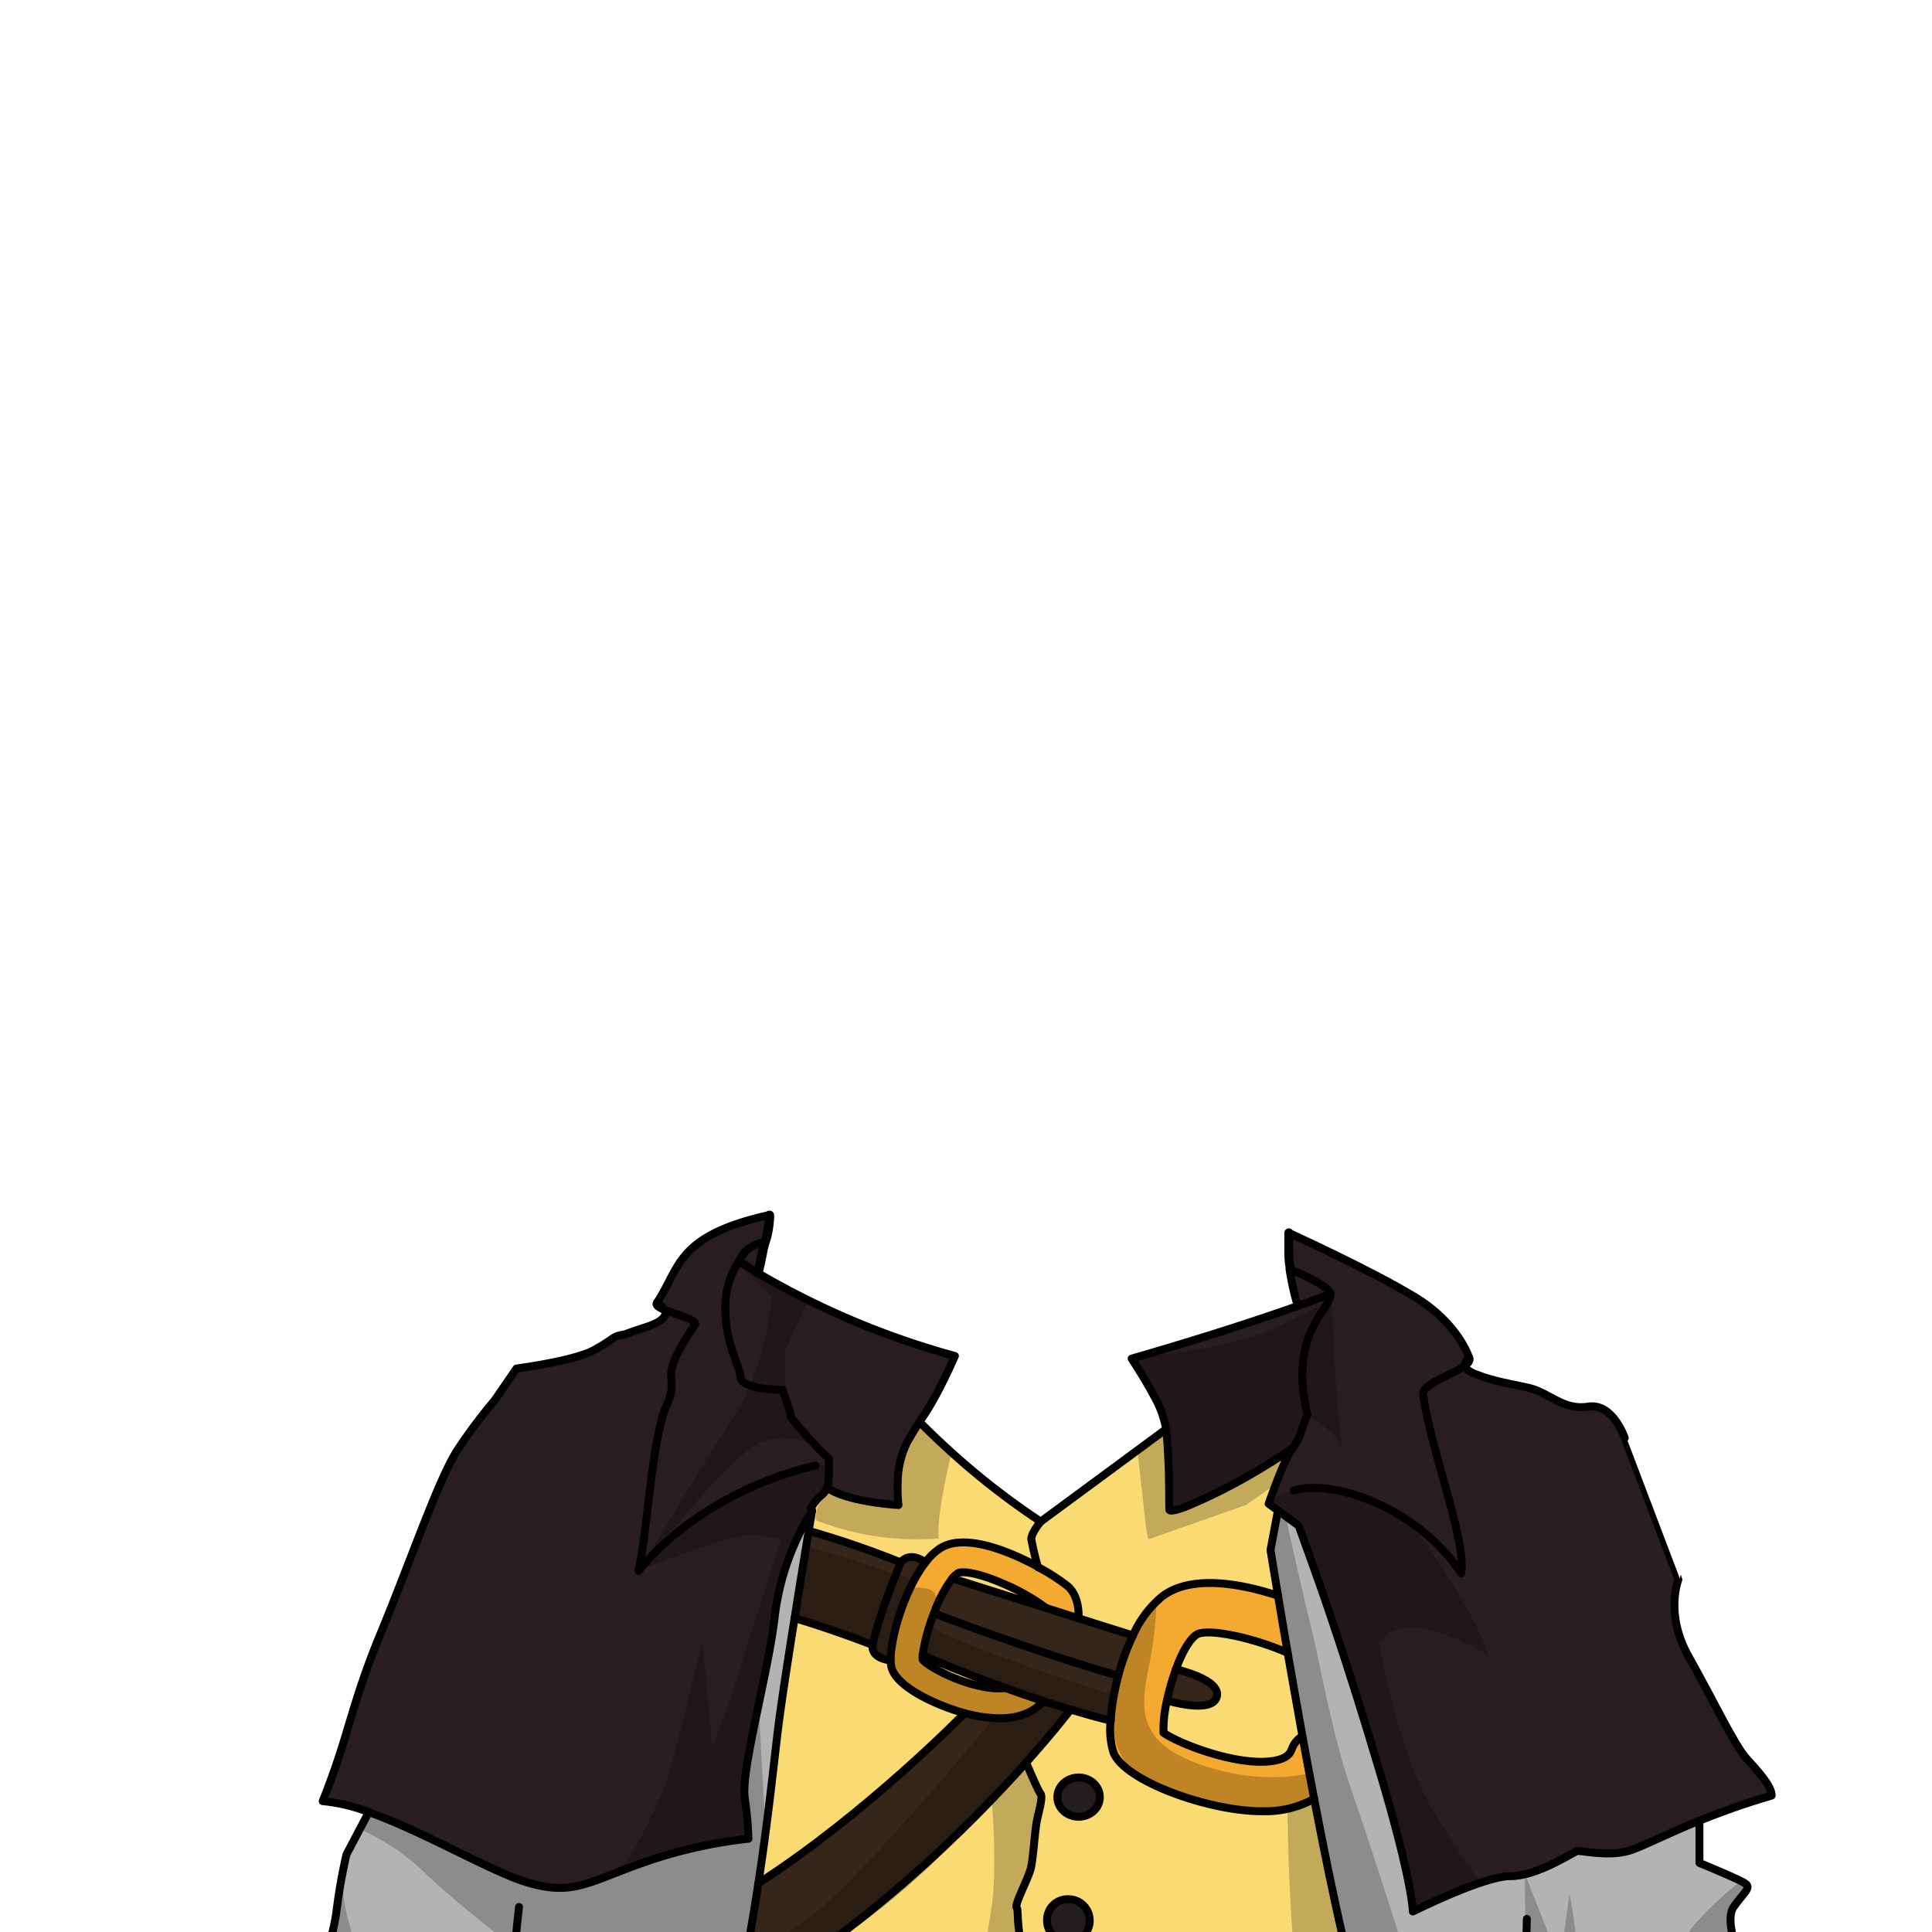 <svg xmlns="http://www.w3.org/2000/svg" xmlns:xlink="http://www.w3.org/1999/xlink" viewBox="0 0 432 432">
  <defs>
    <style>.GUNDAN_MONKEY_OUTFIT_MONKEY_OUTFIT_4_cls-1,.GUNDAN_MONKEY_OUTFIT_MONKEY_OUTFIT_4_cls-10,.GUNDAN_MONKEY_OUTFIT_MONKEY_OUTFIT_4_cls-11,.GUNDAN_MONKEY_OUTFIT_MONKEY_OUTFIT_4_cls-12{fill:none;}.GUNDAN_MONKEY_OUTFIT_MONKEY_OUTFIT_4_cls-2{isolation:isolate;}.GUNDAN_MONKEY_OUTFIT_MONKEY_OUTFIT_4_cls-3{clip-path:url(#GUNDAN_MONKEY_OUTFIT_MONKEY_OUTFIT_4_clip-path);}.GUNDAN_MONKEY_OUTFIT_MONKEY_OUTFIT_4_cls-4{fill:#281d21;}.GUNDAN_MONKEY_OUTFIT_MONKEY_OUTFIT_4_cls-5{fill:#f9da73;}.GUNDAN_MONKEY_OUTFIT_MONKEY_OUTFIT_4_cls-6{fill:#221d21;}.GUNDAN_MONKEY_OUTFIT_MONKEY_OUTFIT_4_cls-7{fill:#f4a931;}.GUNDAN_MONKEY_OUTFIT_MONKEY_OUTFIT_4_cls-8{fill:#362519;}.GUNDAN_MONKEY_OUTFIT_MONKEY_OUTFIT_4_cls-9{fill:#b3b3b3;}.GUNDAN_MONKEY_OUTFIT_MONKEY_OUTFIT_4_cls-10,.GUNDAN_MONKEY_OUTFIT_MONKEY_OUTFIT_4_cls-11,.GUNDAN_MONKEY_OUTFIT_MONKEY_OUTFIT_4_cls-12{stroke:#000;stroke-linecap:round;stroke-linejoin:round;}.GUNDAN_MONKEY_OUTFIT_MONKEY_OUTFIT_4_cls-10{stroke-width:1.77px;}.GUNDAN_MONKEY_OUTFIT_MONKEY_OUTFIT_4_cls-11{stroke-width:2px;}.GUNDAN_MONKEY_OUTFIT_MONKEY_OUTFIT_4_cls-12{stroke-width:2.09px;}.GUNDAN_MONKEY_OUTFIT_MONKEY_OUTFIT_4_cls-13{opacity:0.22;mix-blend-mode:multiply;}</style>
    <clipPath id="clip-path">
      <path class="GUNDAN_MONKEY_OUTFIT_MONKEY_OUTFIT_4_cls-1" d="M303.07,216.51a.8.8,0,0,1,.07.36.91.91,0,0,1-.65.82l-1.28.44c.07.9.15,1.73.26,2.51a65.28,65.28,0,0,1,9.95,6.19c.38.29,1.15.9,2,1.64.33.29.68.6,1,.91a.91.91,0,0,1,.11,1.15.89.89,0,0,1-.74.39h0a1,1,0,0,1-.35-.07,41.57,41.57,0,0,0-3.92-1.52l-.11,0c-.51-.17-1-.34-1.51-.48l-.44-.13-.52-.15a57.15,57.15,0,0,0-5.92-1.33l0,.14a146.6,146.6,0,0,0,15.83,6.06A102.31,102.31,0,0,0,329,236.46a66,66,0,0,0,11.45,1.17.89.89,0,0,1,.35,1.71,20.21,20.21,0,0,1-2.13.79A47.53,47.53,0,0,1,328.42,242l0,.14.26.1q.48.17,1,.39l.89.37.12,0,1,.42c.21.09.44.2.65.31s.71.33,1.08.53c1,.5,1.91,1,2.83,1.59l.13.08a4.53,4.53,0,0,1,.4.26l.71.46.6.41c.76.52,1.58,1.16,2.44,1.88l.15.12a3.76,3.76,0,0,1,.32.28c.34.29.72.64,1.09,1l.43.42c.11.1.21.21.31.32a3.5,3.5,0,0,1,.37.39c.17.17.35.36.52.56s.28.3.44.49c.73.86,1.39,1.73,2,2.64.16.22.32.46.47.71l.08.12.28.47a31.6,31.6,0,0,1,1.53,2.88c.09.23.18.43.3.68s.31.78.49,1.24l0,.11c.09.24.18.49.27.76,0,0,0,.08,0,.14s.14.84.26,2.06c1.19,1.64,2.28,3.3,3.24,4.94,9.54,16.31,11.44,39.67,4.73,58.13a55,55,0,0,1-17.93,25c-1.11.85-2.28,1.66-3.57,2.47a37.52,37.52,0,0,1-14.55,5.38q-.76.11-1.56.18h-.1l-.41,0c-.74.06-1.5.09-2.27.09h-.59c-.51,0-1,0-1.57-.05s-1.37-.09-2.15-.18a36.5,36.5,0,0,1-4.27-.79l-.13,0-.35-.1a40,40,0,0,1-12.72-5.89,51.47,51.47,0,0,1-16.93-20.07.89.89,0,0,1,.41-1.19.9.9,0,0,1,1.2.41A49.64,49.64,0,0,0,296.65,352a39.14,39.14,0,0,0,12.46,3c.67,0,1.37.08,2.08.08.4,0,.8,0,1.19,0l.63,0c8.33-.49,16.63-4.53,23.36-11.38a47.91,47.91,0,0,0,8.93-12.74,31.09,31.09,0,0,0,.55-11.57c-.07-.54-.16-1.08-.25-1.6a50.87,50.87,0,0,0-5.57-15.1,77.07,77.07,0,0,0-9.13-13.39l-.13.07c.5,1.57.91,3,1.24,4.45.25,1.06.47,2.18.68,3.34a51.32,51.32,0,0,1,.36,16.08v.16c-.14,1-.35,2.16-.63,3.42l-.06.27c-.07.29-.14.56-.21.83a1.05,1.05,0,0,1-.71.68s0,.08,0,.11v-.07l-.06-.06h-.07a.64.64,0,0,1-.24,0,.85.85,0,0,1-.54-.42.93.93,0,0,1-.06-.74c0-.18.09-.36.12-.55a29.65,29.65,0,0,0-2.19-7.72,44.57,44.57,0,0,0-5.79-9.54c-.85-1.11-1.71-2.15-2.53-3.1l-.45-.52a65.33,65.33,0,0,0-10.8-9.73,57,57,0,0,0-6.14-3.82l-.09.11a40.21,40.21,0,0,1,4.29,5.46c.31.47.6.94.88,1.43.05.07.2.37.2.37.13.23.26.47.39.74a20.07,20.07,0,0,1,.86,2,28,28,0,0,1,1.5,5.08,4.64,4.64,0,0,1,.11.65,12.65,12.65,0,0,1,.16,1.88c0,5.4-3.67,9.4-9.78,15.35a.89.89,0,0,1-1.25,0,.9.9,0,0,1,0-1.25,26.8,26.8,0,0,0,5.92-8.79,14.43,14.43,0,0,0,.26-9.92A18,18,0,0,0,305,293a20.63,20.63,0,0,0-1.35-2.2l-.06-.09c-.28-.39-.59-.81-.92-1.22a4.19,4.19,0,0,0-.26-.33,38.31,38.31,0,0,0-6.88-6.31,60.12,60.12,0,0,0-6.66-4.2l-.17-.09c-.85-.47-1.78-.95-3.12-1.62a48,48,0,0,1-7.57-1l-.14,0,.06.13c4.13,10.13,5.22,19.61,3.22,28.22a35.6,35.6,0,0,1-1,3.51,33.59,33.59,0,0,1-1.56,3.75.9.9,0,0,1-.81.5,1,1,0,0,1-.37-.08.89.89,0,0,1-.45-1.16,27.46,27.46,0,0,0,1.71-6.08c2.47-15.42-8-30.58-9.27-32.28l-.69-.5-.5-.43a2.76,2.76,0,0,1-.27-.23l-.18-.16c-.23-.23-.46-.46-.66-.68s-.47-.54-.68-.81a10.14,10.14,0,0,1-.83-1.27l-.05-.07-.06.06c-.84.68-1.6,1.25-2.37,1.77a32.27,32.27,0,0,1-4.89,2.82,22.79,22.79,0,0,1-9.63,2.3c-1.12,0-2.13,0-3-.06-1.71-.06-3.31-.18-4.76-.34a63.9,63.9,0,0,1-6.91-1.08A57.83,57.83,0,0,1,227.8,272c-1.65-.57-3.21-1.21-4.73-1.88a16.8,16.8,0,0,1-3.19,2.31c-1.5,1.66-14.59,16.65-11.49,32.24a24.17,24.17,0,0,0,2.11,6,.91.91,0,0,1-.36,1.19.86.86,0,0,1-.44.12.91.91,0,0,1-.77-.44,30,30,0,0,1-3.23-7.34c-2.47-8.58-1.12-18.09,4-28.26l.06-.13-.14,0a71.42,71.42,0,0,1-9.79,1.08,93.26,93.26,0,0,0-11.14,5.21c-.44.24-.87.48-1.29.73-5.55,3.26-9.51,6.68-11.79,10.17-4.42,6.77-2.28,13.86,6.35,21.07a.9.9,0,0,1,.12,1.24.94.94,0,0,1-.7.34.87.87,0,0,1-.55-.2c-11.48-9-14.79-12.78-10-23.08a21,21,0,0,1,1.82-3.08,40,40,0,0,1,6.59-7l-.08-.12a77,77,0,0,0-25.43,17.47,43.65,43.65,0,0,0-7.19,9.55,24.86,24.86,0,0,0-2.75,7.82l0,.08h0l-.09,0-.05.15a.78.78,0,0,1-.13.18.5.5,0,0,1-.07.08.85.85,0,0,1-.17.12l-.1.05-.16,0a.31.31,0,0,1-.15,0h-.07l-.12,0a1.09,1.09,0,0,1-.31-.13,1,1,0,0,1-.24-.23.92.92,0,0,1-.15-.3l-.06-.21a41.34,41.34,0,0,1-.35-19.73,47,47,0,0,1,2.59-8.32l-.12-.08a77.62,77.62,0,0,0-12,14,45.25,45.25,0,0,0-6.92,15.07c-.11.52-.22,1.05-.31,1.64a24.82,24.82,0,0,0,.68,11.42,49.09,49.09,0,0,0,12,13.42l0-.06,0,.14a50.32,50.32,0,0,0,29.08,10.72c.49,0,1,0,1.46,0a57.51,57.51,0,0,0,18.3-3.15,54.23,54.23,0,0,0,20.28-19.36.9.9,0,0,1,.77-.43.93.93,0,0,1,.46.12.88.88,0,0,1,.4.56.83.83,0,0,1-.1.67,56,56,0,0,1-21,20,57.78,57.78,0,0,1-9.55,4.19l-1.19.39-.33.1-.13,0c-1.57.48-3.18.88-4.78,1.21l-.7.13-.25.05-1,.17-.21,0c-.41.07-.85.15-1.28.2s-1.06.14-1.61.2l-1.41.13-.14,0h-.11c-1.16.09-2.31.14-3.42.15h-.54l-1.63,0-1,0-.47,0-1.77-.15c-.6-.05-1.19-.12-1.79-.2l-.15,0c-.52-.08-1.06-.15-1.6-.25l-1.09-.19-.2,0-.68-.14c-.52-.1-1.05-.22-1.56-.35l-.12,0a10.56,10.56,0,0,0-1.32-.26l.09-1.06h-.15v.06l-.22.86c-.55-.16-1.1-.32-1.65-.5s-1-.31-1.5-.49l-.28-.1-.43-.15-.36-.13-.66-.24-1.62-.65c-.46-.19-.93-.39-1.4-.61s-1.1-.49-1.65-.76l-.37-.18c-.57-.29-1.16-.59-1.74-.91l-.32-.18c-.3-.16-.61-.32-.9-.5-1-.6-2-1.17-2.86-1.75s-1.48-1-2.21-1.51c-.95-.67-1.91-1.41-2.93-2.25l-.79-.65-1.06-.94c-.55-.48-1.05-.94-1.53-1.41s-.77-.75-1.15-1.13l-.55-.57-.28-.3L120,342c-.17-.18-.34-.36-.49-.55l-.07-.07-.08-.12h0l-.07-.1c-.53-.59-1-1.18-1.5-1.79-.33-.39-.65-.8-1-1.22l-.11,0V338l-.09-.12c-.1-.13-.18-.25-.26-.37s-.42-.54-.63-.85l-.42-.59c-.36-.53-.73-1.08-1.07-1.62s-.64-1-1-1.54l-.18-.32c-.21-.36-.42-.71-.61-1.08-.08-.12-.38-.67-.38-.67a.53.53,0,0,1-.06-.13l-.33-.61-.16-.31-.21-.41-.06-.13c-.3-.59-.59-1.19-.86-1.8a58.17,58.17,0,0,1-4.92-26.72c0-1.19.16-2.47.31-3.9.2-1.68.42-3.17.69-4.55a57.78,57.78,0,0,1,9.82-23.09c.33-.45.66-.89,1-1.33s.55-.7.84-1.05.81-1,1.23-1.47l.94-1.09c.15-1.15.3-2,.31-2a.58.58,0,0,1,.06-.17c.2-.48.42-.95.65-1.42s.34-.68.55-1l0-.09a27.1,27.1,0,0,1,2-3c.17-.24.36-.48.55-.72.42-.54.9-1.1,1.52-1.77l.23-.24c.39-.41.81-.83,1.24-1.23.2-.2.43-.41.66-.61s.37-.32.58-.5c.45-.4.94-.78,1.43-1.16l.09-.07c.18-.14.37-.29.56-.42a47.75,47.75,0,0,1,10-5.54l1.34-.53.1,0,.57-.21.18-.07,1.15-.41.65-.21a6.48,6.48,0,0,1,.62-.2c.4-.14.81-.27,1.22-.39l.24-.07V242l-2-.15h-.16a65.83,65.83,0,0,1-10.46-1.64l-.15,0c-.87-.23-1.72-.49-2.5-.77a.89.89,0,0,1,.29-1.73,102.5,102.5,0,0,0,14.3-1.17c4.79-.71,9.89-1.75,15.15-3.07,6.34-1.6,13.15-3.69,19.69-6.06l0-.14c-1.43.18-3,.44-4.87.8a77.64,77.64,0,0,0-9.57,2.43l-.3.09h0l-1,.34a.87.87,0,0,1-.32.06.89.89,0,0,1-.52-1.6c1-.75,2-1.47,3-2.13a92.83,92.83,0,0,1,16.91-8.12l.22-.09-5.47-1.28a.88.88,0,0,1-.69-.84.89.89,0,0,1,.63-.88,34.73,34.73,0,0,1,9.14-1.07h1.09L139.5,117-6.93,133V442.5H445V120.86Z" />
    </clipPath>
  </defs>
  <g class="GUNDAN_MONKEY_OUTFIT_MONKEY_OUTFIT_4_cls-2">
    <g id="Outfit">
      <g class="GUNDAN_MONKEY_OUTFIT_MONKEY_OUTFIT_4_cls-3">
        <path class="GUNDAN_MONKEY_OUTFIT_MONKEY_OUTFIT_4_cls-4" d="M185.5,332h0a7.64,7.64,0,0,1-1.62,3l0,0c-.63.77-1.4,1.62-2.27,2.77h0c-7.72,11-8.24,25.56-11,38.49-1.52,8.42-4.4,18.07-4.12,25.64a82.52,82.52,0,0,1,.84,9.18c-9.14.77-22.46,4.5-32.13,8.62-21,9.28-40.07-15.09-63.07-17,7.36-21.36,21.12-62.46,30.2-78.59,7.85-11.29,8.12-10.34,13.13-18.1,0,0,12.86-1.68,17.33-4.13,4.85-2.64,4-3.12,6.79-3.46,1.18-.62,10.26-2.69,9.17-5.39a3.93,3.93,0,0,0-1.91-1.63,70.11,70.11,0,0,1,3.88-7,24.65,24.65,0,0,1,9.12-8.69s.08,0,.11-.07a39.51,39.51,0,0,1,12.09-3.92c-1.58.28-.84,2.47-.53,4.31-.13.56-.28,1.09-.45,1.6a11.88,11.88,0,0,0-1.59.57h-.05a10.77,10.77,0,0,0-2.42,1.47l-.39.33h0a13,13,0,0,0-3.77,7.36.15.15,0,0,1,0,.07.09.09,0,0,0,0,.05h0c-.88,4.69-.19,10.08.74,14.17h0a29.89,29.89,0,0,0,1.94,6.12c0,.05,0,.11,0,.16a2,2,0,0,0,.93,1.31l.06.05.08.05,0,0,0,0,.09.06.25.14.19.1a3.31,3.31,0,0,0,.33.15l.09,0h0a1.17,1.17,0,0,0,.26.1,17.58,17.58,0,0,0,2.73.7h0c.48.07.94.14,1.38.19h.07l.26,0a4.63,4.63,0,0,0,.51.05h.07a16.5,16.5,0,0,0,2,.09.55.55,0,0,0,0,.1l0,0c.16.36.41,1,.68,1.84l0,.07a0,0,0,0,1,0,0l.08.22v0l.18.51c0,.07.05.14.07.2a.19.19,0,0,1,0,.07c.3.89.6,1.78.81,2.42v0s0,0,0,0,0,.06,0,.09v0h0c.12.34.19.59.21.67.57.78,1.18,1.55,1.81,2.3l0,0,0,0,.3.35a3.45,3.45,0,0,0,.32.36c.82,1,1.7,1.92,2.61,2.84l.18.19.36.38h0l.16.17.38.38h0c.74.74,1.49,1.46,2.23,2.16,0,.42,0,.81,0,1.18a.11.11,0,0,0,0,.06V328A12.06,12.06,0,0,1,185.5,332Z" />
        <path class="GUNDAN_MONKEY_OUTFIT_MONKEY_OUTFIT_4_cls-4" d="M396.12,401.49c-6.37,1.87-11.7,3.81-16.12,5.6-8,3.24-13.09,6-16,6.81-4.56,1.29-10.63-.18-11.38,0-.6.14-6.29,3.87-11.56,5.16a12.84,12.84,0,0,1-3.34.44,22.69,22.69,0,0,0-6.56,1.42h0a135,135,0,0,0-15.24,6.47l0,0h0c0-.24-.14-5.08-4.55-21.31-.78-2.84-1.69-6-2.75-9.61s-2.06-6.91-3-10.08l0-.07c-5.58-18.31-9.75-30.28-12.17-37v0l-2.43-6.78c-.06-.15-.11-.29-.15-.41l-.23-.65-.06-.14-.06-.18L287.44,339l-1.69-1.24-2.08-1.51a0,0,0,0,0,0,0s0,0,0,0,0-.11.07-.21.06-.17.1-.29a1.22,1.22,0,0,1,.07-.17c.15-.46.39-1.1.67-1.86a2.19,2.19,0,0,1,.12-.33l.12-.34c.14-.38.29-.77.45-1.18,0-.09.07-.19.11-.29s.13-.35.2-.52c.2-.52.42-1.06.63-1.58l.21-.53c.16-.35.3-.7.45-1a27.85,27.85,0,0,1,1.7-3.42v0h0c0-.08.1-.15.14-.23s.16-.23.24-.33c1.95-2.6,1.4-2.72,3.35-7.51-3.84-16.24,3.18-22.09,4.79-25.59a2.52,2.52,0,0,0,.3-1.55h0a1.54,1.54,0,0,0-.05-.17l-.08-.16,0,0-.13-.18a3.81,3.81,0,0,0-.64-.62l-.06-.05-.3-.24c-.12-.08-.23-.17-.36-.25l-.33-.23-.26-.16c-.28-.18-.57-.35-.89-.53l-.67-.37-.2-.11-1.31-.67-.84-.4c-.58-.27-1.2-.54-1.85-.82l-1-.42a.59.59,0,0,0,0-.14,19.46,19.46,0,0,1-.33-3.3c0-.21,0-.41,0-.62,0-.46,0-.92,0-1.37s0-1,0-1.46c0-.12,0-.24,0-.35s0-.23,0-.34a.17.17,0,0,1,0-.07v-.25c6.54,2.75,11.45,5.67,16.87,8l1.83.81a65.34,65.34,0,0,1,9.5,5.23h0l.08.05c5.5,3.74,9.6,8.14,12.08,13.6v0a2.52,2.52,0,0,0-.5.43,1.93,1.93,0,0,0-.17.21,1.64,1.64,0,0,0-.22.39,1.07,1.07,0,0,0-.06.71,1.58,1.58,0,0,0,.59.89,3.11,3.11,0,0,0,.48.34l.19.12a8.12,8.12,0,0,0,1,.46c4.19,1.68,7.41,2.07,12,3.11s7.76,5.11,13.29,4.2,8.2,7,8.2,7S374.68,351.5,375,352.36l.28.87s-3.08,7.66,2.33,17.23,10.15,19.65,12.85,22.66S396.12,399.33,396.12,401.49Z" />
        <path class="GUNDAN_MONKEY_OUTFIT_MONKEY_OUTFIT_4_cls-4" d="M171.08,277.66c-.62,1.92-1.44,3.75-2.25,6.28l-.13.18c-2.22-1.35-3.39-2.17-3.39-2.17a17.66,17.66,0,0,1,1.72-2.27,5,5,0,0,1,.69-.6l.3-.19a7.35,7.35,0,0,1,1.19-.58l.24-.1h.05L170,278l.15,0C170.42,277.86,170.74,277.76,171.08,277.66Z" />
        <path class="GUNDAN_MONKEY_OUTFIT_MONKEY_OUTFIT_4_cls-4" d="M260.13,319.53l0,.46c-.92.68-3.1,2.27-5.85,4.31Z" />
        <path class="GUNDAN_MONKEY_OUTFIT_MONKEY_OUTFIT_4_cls-4" d="M257.85,311.89a23.18,23.18,0,0,1,2.81,7.73l0,0A55.44,55.44,0,0,0,257.85,311.89Z" />
        <path class="GUNDAN_MONKEY_OUTFIT_MONKEY_OUTFIT_4_cls-4" d="M297.43,289.19h0s-2.47,1-7.3,2.67a63.36,63.36,0,0,1-1.79-8.08l0,0,.07,0,1,.42c.65.28,1.27.55,1.85.82l.84.4,1.31.67.2.11.67.37c.32.18.61.35.89.53l.26.16.33.23c.13.08.25.17.36.25l.3.24.06.05a3.81,3.81,0,0,1,.64.62l.13.18,0,0,.08.16A1.54,1.54,0,0,1,297.43,289.19Z" />
        <path class="GUNDAN_MONKEY_OUTFIT_MONKEY_OUTFIT_4_cls-5" d="M243.64,457.67a4.41,4.41,0,1,0,4.76,4.4A4.59,4.59,0,0,0,243.64,457.67Zm-4.75-33a4.41,4.41,0,1,0,4.75,4.39A4.59,4.59,0,0,0,238.89,424.67Zm2.29-27.22a4.4,4.4,0,1,0,4.75,4.39A4.58,4.58,0,0,0,241.18,397.45Zm71,78.73c-1.14-3.28-3-8.89-5.29-17.1a1.8,1.8,0,0,1-.05-.19c-1.9-6.73-4.1-15.18-6.51-25.52-1.82-7.84-3.71-17-5.53-26.3-.06-.25-.1-.49-.15-.74-.23-1.21-.47-2.42-.7-3.64,0-.16-.06-.32-.09-.47-.17.09-.33.19-.5.27h0a20,20,0,0,1-5.42,1.92h0a29.36,29.36,0,0,1-5.29.55h-.47a46,46,0,0,1-8.21-.84l-.11,0a68.79,68.79,0,0,1-6.85-1.65h0A57.7,57.7,0,0,1,256,398c-3.53-1.92-6.13-4.06-7-6.18a17.59,17.59,0,0,1-.64-7.1c-.73-.18-1.49-.38-2.26-.59s-1.49-.4-2.25-.62c-.24-.05-.48-.13-.72-.2-1.25-.35-2.5-.71-3.73-1.08,0,0-.13.18-.4.52l-.06.08c-1.15,1.47-4.43,5.58-9.48,11.23-2.23,2.48-4.79,5.27-7.69,8.27a.73.73,0,0,1-.15.16l0,0c-11.68,12.11-28.47,27.54-48.42,40.16h0c-2.79,1.77-5.64,3.49-8.56,5.13A191,191,0,0,1,156,474.22c-.07.2-.15.4-.23.59-.37.91-.58,1.4-.58,1.4h157Z" />
        <ellipse class="GUNDAN_MONKEY_OUTFIT_MONKEY_OUTFIT_4_cls-6" cx="241.18" cy="401.84" rx="4.75" ry="4.39" />
        <path class="GUNDAN_MONKEY_OUTFIT_MONKEY_OUTFIT_4_cls-6" d="M238.9,424.67a4.41,4.41,0,1,1-4.76,4.4A4.59,4.59,0,0,1,238.9,424.67Z" />
        <path class="GUNDAN_MONKEY_OUTFIT_MONKEY_OUTFIT_4_cls-7" d="M262.93,373.24a51.53,51.53,0,0,0-2,7,28.29,28.29,0,0,0-.77,7.18c3.65,2.58,17.29,7.8,25.1,6.19,2.54-.53,3.25-1.56,3.62-2.61a5.59,5.59,0,0,1,2.33-2.82c.84,4.59,1.71,9.32,2.62,14A22.41,22.41,0,0,1,282.59,405h-.47c-11.66,0-30.52-6.66-33.14-13.11a17.65,17.65,0,0,1-.64-7.11,54.27,54.27,0,0,1,1.71-10.07,51.88,51.88,0,0,1,3.27-9,23.69,23.69,0,0,1,6.61-8.79c6.66-5,17.95-2.69,25.84-.12.59,3.57,1.32,7.93,2.16,12.8-8.24-3.6-18.39-5.6-20.48-4C265.73,366.82,264.17,369.81,262.93,373.24Z" />
        <path class="GUNDAN_MONKEY_OUTFIT_MONKEY_OUTFIT_4_cls-7" d="M206.94,349.35a13,13,0,0,1,3.4-3.21c5.42-3.24,15.12.65,21.74,4.25a0,0,0,0,1,0,0,42.27,42.27,0,0,1,6.81,4.39c1.92,1.87,2.35,4.65,2.28,7.05l-7.44-2.35a.37.37,0,0,0-.08-.14,46.56,46.56,0,0,0-9.77-5.43c-6.34-2.7-9.14-2.49-9.63-2.2a5.38,5.38,0,0,0-1.32,1.21,28.67,28.67,0,0,0-4.11,7.81,41.81,41.81,0,0,0-2.53,9.36,5.21,5.21,0,0,0,0,1c1.31,1.59,8.65,5.59,15.29,6.32a13.35,13.35,0,0,0,3.34,0c2.58.94,5.35,1.89,8.24,2.83a3.35,3.35,0,0,1-.68.89c-2.16,2-5.22,3-9,3a30.47,30.47,0,0,1-7.77-1.14c-5.75-1.54-15.29-5.7-16.38-10.31a6.71,6.71,0,0,1-.17-1.52C199,366.15,202.3,355.29,206.94,349.35Z" />
        <path class="GUNDAN_MONKEY_OUTFIT_MONKEY_OUTFIT_4_cls-4" d="M297.13,290.75c-1.61,3.5-8.63,9.35-4.79,25.59-1.95,4.79-1.4,4.91-3.35,7.51-2.14,1.46-4.33,2.86-6.5,4.17l-.21.12a123.48,123.48,0,0,1-16.73,8.59c-2.5,1-4.05,1.31-4.1.81v0l0-.29c0-.13,0-.26,0-.41-.05-1.21,0-3.22-.08-5.78v0c0-1.91-.1-4.13-.24-6.54-.09-1.71-.17-3.11-.36-4.48,0,0,0,0,0,0s0-.2,0-.3a23.18,23.18,0,0,0-2.81-7.73c-1.14-2.16-2.72-4.79-4.93-8.22l.89-.26h0c17-4.92,29.19-9,36.31-11.54,4.83-1.71,7.3-2.67,7.3-2.67A2.52,2.52,0,0,1,297.13,290.75Z" />
        <path class="GUNDAN_MONKEY_OUTFIT_MONKEY_OUTFIT_4_cls-4" d="M213.5,303.15c-4.53,10.27-7.24,13.67-8,14.83-.9,1.47-1.79,2.89-2.66,4.43a20.78,20.78,0,0,0-2.13,9.07,33.64,33.64,0,0,0,.17,5s-10-.57-15-3.28l-.56-.32a7.71,7.71,0,0,0,.18-.91h0a22.7,22.7,0,0,0,.13-3.39c0-.24,0-.49,0-.75s0-.76,0-1.18c-.33-.29-.71-.64-1.13-1.05s-.72-.71-1.1-1.11l-.22-.21-.34-.36-.36-.38-.18-.19-.18-.19c-.59-.63-1.19-1.28-1.76-1.91-.12-.12-.23-.25-.34-.37a1.49,1.49,0,0,1-.12-.14l-.21-.23c-.22-.24-.43-.49-.62-.71,0,0,0,0-.06-.07s-.15-.17-.23-.26l-.27-.33-.1-.12-.3-.37-.3-.37c-.21-.26-.37-.5-.5-.68a1.2,1.2,0,0,1-.11-.17.85.85,0,0,1-.15-.34,1,1,0,0,0,0-.19.89.89,0,0,0,0-.14.09.09,0,0,1,0-.05l0-.12v0c-.16-.59-.48-1.54-.83-2.49,0-.06,0-.13-.07-.2l-.18-.51v0l-.08-.22a0,0,0,0,0,0,0l0-.07c-.14-.4-.28-.76-.39-1.06a2.67,2.67,0,0,1-.09-.26,2.45,2.45,0,0,1-.12-.31l-.05-.11a.62.62,0,0,0,0-.1l0,0a.55.55,0,0,1,0-.1s-.75,0-1.83-.08l-.25,0h0a4.63,4.63,0,0,1-.51-.05l-.26,0H172l-.95-.12-.43-.07h-.07l-.51-.09a14.55,14.55,0,0,1-2-.52,1.54,1.54,0,0,1-.19-.08,1.17,1.17,0,0,1-.26-.1h0l-.08,0a2,2,0,0,1-.33-.15l-.19-.1-.25-.14-.09-.07-.13-.08-.06-.05a1.63,1.63,0,0,1-.22-.17l-.15-.14a1.56,1.56,0,0,1-.16-.2h0a1.94,1.94,0,0,1-.15-.24l-.05-.07a.64.64,0,0,1-.08-.19.44.44,0,0,1-.06-.16,1.36,1.36,0,0,1-.06-.29c-.13-1.15-1.08-3.31-1.94-6.12h0a28.62,28.62,0,0,1-1.42-9.94c0-.11,0-.23,0-.35s0-.27,0-.41,0-.45.07-.68.07-.54.12-.82.06-.36.1-.54.09-.44.13-.66.11-.48.18-.72l0-.11a.15.15,0,0,0,0-.07c0-.16.11-.34.16-.52a21,21,0,0,1,1.46-3.5l.18-.34c0-.06.08-.14.13-.21a9.69,9.69,0,0,1,.51-.86s1.17.82,3.39,2.17c1,.64,2.32,1.4,3.82,2.24A182.58,182.58,0,0,0,213.5,303.15Z" />
        <path class="GUNDAN_MONKEY_OUTFIT_MONKEY_OUTFIT_4_cls-5" d="M260.94,380.23a28.29,28.29,0,0,0-.77,7.18c3.65,2.58,17.29,7.8,25.1,6.19,2.54-.53,3.25-1.56,3.62-2.61a5.59,5.59,0,0,1,2.33-2.82c-1.2-6.62-2.31-12.95-3.29-18.59-8.24-3.6-18.39-5.6-20.48-4-1.72,1.27-3.28,4.26-4.52,7.69.36.08,10.33,2.39,9.14,6.23S260.94,380.23,260.94,380.23Z" />
        <path class="GUNDAN_MONKEY_OUTFIT_MONKEY_OUTFIT_4_cls-5" d="M233.66,359.36a46.56,46.56,0,0,0-9.77-5.43c-6.34-2.7-9.14-2.49-9.63-2.2a5.38,5.38,0,0,0-1.32,1.21l20.8,6.56A.37.37,0,0,0,233.66,359.36Z" />
        <path class="GUNDAN_MONKEY_OUTFIT_MONKEY_OUTFIT_4_cls-5" d="M289,323.85a3.14,3.14,0,0,0-.24.33c0,.08-.1.15-.14.23h0v0a27.85,27.85,0,0,0-1.7,3.42c-.16.34-.3.69-.45,1l-.21.53c-.22.52-.43,1.06-.63,1.58-.07.17-.13.35-.2.52s-.08.2-.11.29c-.16.41-.31.8-.45,1.18l-.12.34a2.19,2.19,0,0,0-.12.33c-.28.76-.52,1.4-.67,1.86,0,.06-.05.12-.07.17s-.08.21-.1.29-.06.16-.07.21,0,0,0,0a0,0,0,0,1,0,0l2.08,1.51h0l-.23,1.23-1.43,7.59.05.28a1.51,1.51,0,0,0,0,.26l0,.16c.22,1.39.76,4.77,1.56,9.49-7.89-2.57-19.18-4.83-25.84.12a13.62,13.62,0,0,0-1.32,1.11s0,0,0,0a26.45,26.45,0,0,0-5.27,7.65l-12.15-3.84h0c.08-2.4-.36-5.18-2.28-7.05a41.5,41.5,0,0,0-6.8-4.39,0,0,0,0,0,0,0c-6.62-3.6-16.32-7.49-21.73-4.24a12.65,12.65,0,0,0-3.41,3.19c-3.76-2.66-5.52,0-5.52,0a205.65,205.65,0,0,0-20.58-7.06c.35-2.12.59-3.62.7-4.22,0-.16.05-.26.05-.28h0a14.71,14.71,0,0,1,1.6-2.13l.15-.17a5.33,5.33,0,0,0,2-2.52l0,0,.56.32c5,2.71,15,3.28,15,3.28a33.64,33.64,0,0,1-.17-5,20.78,20.78,0,0,1,2.13-9.07c.87-1.54,1.76-3,2.66-4.43,1.56,1.56,4,4,7.24,6.88h0a166.07,166.07,0,0,0,19.85,15.39l21.64-15.95h0c2.75-2,4.93-3.63,5.85-4.31l.46-.35,0,0c0,.1,0,.2,0,.3s0,0,0,0c.19,1.37.27,2.77.36,4.48.14,2.41.2,4.63.24,6.54v0c0,2.56,0,4.57.08,5.78,0,.15,0,.28,0,.41a2.16,2.16,0,0,0,0,.29v0c.05.5,1.6.16,4.1-.81a123.48,123.48,0,0,0,16.73-8.59l.21-.12C284.66,326.71,286.85,325.31,289,323.85Z" />
        <path class="GUNDAN_MONKEY_OUTFIT_MONKEY_OUTFIT_4_cls-5" d="M206.29,371.15c1.31,1.59,8.65,5.59,15.29,6.32a13.35,13.35,0,0,0,3.34,0c-10.91-3.92-18.62-7.38-18.62-7.38A5.21,5.21,0,0,0,206.29,371.15Z" />
        <path class="GUNDAN_MONKEY_OUTFIT_MONKEY_OUTFIT_4_cls-5" d="M215.67,383.11c-5.75-1.54-15.29-5.7-16.38-10.31a6.71,6.71,0,0,1-.17-1.52s-4.47-.38-4-3.49c0,0-8.38-3.29-17.42-6-1.56,9.78-3.12,20-3.74,25.11-1,8.05-2.2,20.08-4.36,34.18C194,405.37,215.67,383.11,215.67,383.11Z" />
        <path class="GUNDAN_MONKEY_OUTFIT_MONKEY_OUTFIT_4_cls-8" d="M262.93,373.24a51.53,51.53,0,0,0-2,7s9.92,3.16,11.13-.76S263.29,373.32,262.93,373.24Z" />
        <path class="GUNDAN_MONKEY_OUTFIT_MONKEY_OUTFIT_4_cls-8" d="M241.18,361.85l-7.44-2.35-20.8-6.56a28.67,28.67,0,0,0-4.11,7.81,41.81,41.81,0,0,0-2.53,9.36s7.71,3.46,18.62,7.38c2.58.94,5.35,1.89,8.24,2.83a3.35,3.35,0,0,1-.68.89c-2.16,2-5.22,3-9,3a30.47,30.47,0,0,1-7.77-1.14s-21.7,22.26-46.1,38c-.95,6.26-2.09,12.94-3.46,19.86-.48,2.35-1,4.66-1.55,6.91,29-16.33,52.38-39.78,64.88-53.77,6.39-7.15,9.94-11.83,9.94-11.83,2.93.88,5.94,1.72,9,2.49a54.27,54.27,0,0,1,1.71-10.07,51.88,51.88,0,0,1,3.27-9l-12.14-3.83Z" />
        <path class="GUNDAN_MONKEY_OUTFIT_MONKEY_OUTFIT_4_cls-8" d="M199.12,371.28c-.08-5.13,3.18-16,7.82-21.93-3.76-2.67-5.52,0-5.52,0a205.17,205.17,0,0,0-20.59-7.07c-.74,4.52-2,11.91-3.16,19.53,9,2.69,17.42,6,17.42,6C194.65,370.9,199.12,371.28,199.12,371.28Z" />
        <path class="GUNDAN_MONKEY_OUTFIT_MONKEY_OUTFIT_4_cls-9" d="M348.13,476.21h-36c-2.07-6-6.46-19.69-11.85-42.84-2.14-9.19-4.37-20.16-6.47-31.16-.91-4.72-1.78-9.45-2.62-14-1.2-6.62-2.31-12.95-3.29-18.59-.84-4.87-1.57-9.23-2.16-12.8-1.06-6.31-1.68-10.19-1.68-10.19l1.66-8.82h0l4.64,3.4,2.79,7.76c2.8,7.75,8.11,23,15.38,47.57s7.28,30.93,7.28,30.93,16-8,21.84-7.92,14.17-5.43,14.92-5.61,6.8,1.3,11.37,0c2.94-.82,8-3.55,16-6.79v9.46s8.4,3.45,10.08,4.49,0,1.9-2.43,5.35,2.23,13.44,2.23,13.44,3.73,7.06,4.11,7.93,3,4.3,4.1,8.44,1.49,20,1.49,20Z" />
        <path class="GUNDAN_MONKEY_OUTFIT_MONKEY_OUTFIT_4_cls-9" d="M116.05,476.21H58.73l5.88-10.86,4.28-16.21s5.41-14.3,6.34-21.72a124.14,124.14,0,0,1,2.24-12.75l5-9.5c12.24,4.36,27.09,13.15,35.1,15.62,10.47,3.23,13.83,0,26.41-4.4a105.73,105.73,0,0,1,23.35-5.29,82.31,82.31,0,0,0-.84-9.18c-.84-6.47,5.36-28.1,6.76-40.85a57.31,57.31,0,0,1,8.31-23.29c0,.12-.31,1.81-.76,4.5-.74,4.52-2,11.91-3.16,19.53-1.56,9.78-3.12,20-3.74,25.11-1,8.05-2.2,20.08-4.36,34.18-.95,6.26-2.09,12.94-3.46,19.86-.48,2.35-1,4.66-1.55,6.91a195.12,195.12,0,0,1-9.39,28.34Z" />
        <path class="GUNDAN_MONKEY_OUTFIT_MONKEY_OUTFIT_4_cls-10" d="M289.27,333.28c8.94-2.72,27.82,4,37.47,18.48,1.11-7.63-6.57-26.5-8.54-39.95-.32-2.3,6.7-4.45,9.38-6.46.79-.59,1.2-1.17.95-1.74" />
        <path class="GUNDAN_MONKEY_OUTFIT_MONKEY_OUTFIT_4_cls-10" d="M182.32,327.72s-24,4.65-39.57,23.52c2.1-8.78,2.94-29.6,6.3-37s-2.77-4.65,6.32-18c1.09-1.6-9.61-3.25-8.5-4.91,5.25-7.81,4.14-15,25.21-19.67" />
        <path class="GUNDAN_MONKEY_OUTFIT_MONKEY_OUTFIT_4_cls-11" d="M288.18,275.67h0a1.49,1.49,0,0,1,0,.21v.25a.17.17,0,0,0,0,.07c0,.11,0,.22,0,.34s0,.23,0,.35c0,.47,0,1,0,1.46s0,.91,0,1.37c0,.21,0,.41,0,.62a19.46,19.46,0,0,0,.33,3.3.59.59,0,0,1,0,.14c0,.08,0,.15.06.24" />
        <path class="GUNDAN_MONKEY_OUTFIT_MONKEY_OUTFIT_4_cls-12" d="M169.44,284.57c.81-2.52,1-5,1.64-6.91a0,0,0,0,0,0,0c.17-.51.32-1,.45-1.6a20.29,20.29,0,0,0,.53-4.31" />
        <path class="GUNDAN_MONKEY_OUTFIT_MONKEY_OUTFIT_4_cls-10" d="M290.13,291.87a63.36,63.36,0,0,1-1.79-8.08" />
        <path class="GUNDAN_MONKEY_OUTFIT_MONKEY_OUTFIT_4_cls-10" d="M288.18,275.67S306.48,284,316.36,290s12.17,13.66,12.17,13.66-1.19.76-.95,1.74c.12.56.71,1.2,2.23,1.81,4.19,1.68,7.41,2.07,12,3.11s7.76,5.11,13.29,4.2,8.2,7,8.2,7S374.68,351.5,375,352.36l.28.87s-3.08,7.66,2.33,17.23,10.15,19.65,12.85,22.66,5.69,6.21,5.69,8.37c-6.37,1.87-11.7,3.81-16.12,5.6-8,3.24-13.09,6-16,6.81-4.56,1.29-10.63-.18-11.38,0s-9,5.68-14.9,5.61-21.84,7.91-21.84,7.91,0-6.38-7.3-30.93S296,356.67,293.18,348.92l-2.79-7.76-4.64-3.4-2.08-1.51s.47-1.38,1.17-3.24c1.15-3.11,2.93-7.55,4.15-9.16,1.95-2.6,1.4-2.72,3.35-7.51-4.47-18.87,5.74-23.7,5.09-27.15-.21-1.09-3.5-3.13-9-5.4" />
        <path class="GUNDAN_MONKEY_OUTFIT_MONKEY_OUTFIT_4_cls-10" d="M171.08,277.66c-.34.1-.66.2-1,.31l-.15,0-.48.18h-.05l-.24.1-.34.14c-.32.15-.6.3-.85.44l-.3.19a5.53,5.53,0,0,0-1.08.93h0a15.25,15.25,0,0,0-1.33,1.93,9.69,9.69,0,0,0-.51.86c-.05.07-.09.15-.13.21s-.13.23-.18.34a21,21,0,0,0-1.46,3.5c-.06.21-.11.4-.17.59a.09.09,0,0,0,0,.05h0s0,0,0,.05c-.07.24-.12.48-.18.72s-.1.44-.13.66-.07.36-.1.54-.09.55-.12.82-.05.46-.07.68,0,.28,0,.41,0,.24,0,.35a28.62,28.62,0,0,0,1.42,9.94h0c.86,2.81,1.81,5,1.94,6.12,0,.05,0,.11,0,.16a.65.65,0,0,1,0,.13.44.44,0,0,0,.06.16.64.64,0,0,0,.08.19l.05.07a.87.87,0,0,0,.15.24h0a1,1,0,0,0,.16.2l.15.14.11.09.11.08.06.05.08.05,0,0h0l.09.06.25.14.19.1a3.31,3.31,0,0,0,.33.15l.08,0h0l.35.14.1,0a14.55,14.55,0,0,0,2,.52l.51.09h.07l.43.07.26,0h0c.24,0,.47.06.68.08h.07l.26,0a4.63,4.63,0,0,0,.51.05h.28l1,.07H175a.55.55,0,0,0,0,.1l0,0a.62.62,0,0,1,0,.1l.05.11a2.45,2.45,0,0,0,.12.31,2.67,2.67,0,0,0,.09.26c.11.3.25.66.39,1.06l0,.07a0,0,0,0,1,0,0l.08.22v0l.18.51c0,.07.05.14.07.2a.19.19,0,0,1,0,.07c.35.92.65,1.85.81,2.42v0s0,0,0,0,0,.06,0,.09v0h0a1.21,1.21,0,0,1,0,.14.89.89,0,0,1,0,.19.85.85,0,0,0,.15.34,1.2,1.2,0,0,0,.11.17c.13.18.29.42.5.68l.3.37.3.37.1.12c.08.11.18.21.27.33s.16.17.23.26l.06.07.3.35.32.36.21.23s0,0,0,0l.11.12c.11.12.22.25.34.37.57.63,1.17,1.28,1.76,1.91l.18.19.18.19.36.38h0a2.32,2.32,0,0,1,.16.18l.16.17.22.2h0c.38.4.76.76,1.1,1.11s.8.76,1.13,1.05c0,.42,0,.81,0,1.18a.11.11,0,0,0,0,.06v.69a22.7,22.7,0,0,1-.13,3.39h0a7.71,7.71,0,0,1-.18.91,4.17,4.17,0,0,1-1.44,2.07l0,0c-.16.14-.34.29-.52.47a14.19,14.19,0,0,0-1.75,2.3" />
        <path class="GUNDAN_MONKEY_OUTFIT_MONKEY_OUTFIT_4_cls-10" d="M146.87,291.39s5.56,2.72-2.32,5.31-3.48,1.42-5.57,1.8-1.67.91-6.15,3.37S115.49,306,115.49,306l-4.89,7.11a116.25,116.25,0,0,0-8.24,11c-4.2,6.34-10.36,24.44-17.2,41s-7,22.63-13,37.63a39,39,0,0,1,10.34,2.47c12.24,4.36,27.09,13.15,35.1,15.62,10.47,3.23,13.83,0,26.41-4.4a105.73,105.73,0,0,1,23.35-5.29,82.31,82.31,0,0,0-.84-9.18c-.84-6.47,5.36-28.1,6.76-40.85a57.31,57.31,0,0,1,8.31-23.29" />
        <path class="GUNDAN_MONKEY_OUTFIT_MONKEY_OUTFIT_4_cls-10" d="M289,323.85c-2.14,1.46-4.33,2.86-6.5,4.17l-.21.12a123.48,123.48,0,0,1-16.73,8.59c-2.5,1-4.05,1.31-4.1.81v0a2.16,2.16,0,0,1,0-.29c0-.13,0-.26,0-.41-.05-1.21,0-3.22-.08-5.78v0c0-1.91-.1-4.13-.24-6.54-.09-1.71-.17-3.11-.36-4.48,0,0,0,0,0,0s0-.2,0-.3a23.18,23.18,0,0,0-2.81-7.73c-1.14-2.16-2.72-4.79-4.93-8.22l.89-.26h0c17-4.92,29.19-9,36.31-11.54,4.83-1.71,7.3-2.67,7.3-2.67h0" />
        <path class="GUNDAN_MONKEY_OUTFIT_MONKEY_OUTFIT_4_cls-10" d="M165.31,282s1.17.82,3.39,2.17c1,.64,2.32,1.4,3.82,2.24a182.58,182.58,0,0,0,41,16.79c-4.53,10.27-7.24,13.67-8,14.83-.9,1.47-1.79,2.89-2.66,4.43a20.78,20.78,0,0,0-2.13,9.07,33.64,33.64,0,0,0,.17,5s-10-.57-15-3.28l-.56-.32" />
        <path class="GUNDAN_MONKEY_OUTFIT_MONKEY_OUTFIT_4_cls-10" d="M260.66,319.62l0,0-.46.35c-.92.68-3.1,2.27-5.85,4.31h0l-21.64,15.95a166.07,166.07,0,0,1-19.85-15.39h0c-3.2-2.88-5.68-5.32-7.24-6.88" />
        <path class="GUNDAN_MONKEY_OUTFIT_MONKEY_OUTFIT_4_cls-10" d="M177.67,361.81c9,2.69,17.42,6,17.42,6s1.3-6.38,6.33-18.44a205.17,205.17,0,0,0-20.59-7.07" />
        <path class="GUNDAN_MONKEY_OUTFIT_MONKEY_OUTFIT_4_cls-10" d="M155.17,476.21a195.12,195.12,0,0,0,9.39-28.34c.56-2.25,1.07-4.56,1.55-6.91,1.37-6.92,2.51-13.6,3.46-19.86,2.16-14.1,3.39-26.13,4.36-34.18.62-5.14,2.18-15.33,3.74-25.11,1.21-7.62,2.42-15,3.16-19.53.45-2.69.73-4.38.76-4.5h0" />
        <path class="GUNDAN_MONKEY_OUTFIT_MONKEY_OUTFIT_4_cls-10" d="M285.75,337.77l-1.66,8.82s.62,3.88,1.68,10.19c.59,3.57,1.32,7.93,2.16,12.8,1,5.64,2.09,12,3.29,18.59.84,4.59,1.71,9.32,2.62,14,2.1,11,4.33,22,6.47,31.16,5.39,23.15,9.78,36.87,11.85,42.84" />
        <path class="GUNDAN_MONKEY_OUTFIT_MONKEY_OUTFIT_4_cls-10" d="M380,407.1v9.46s8.4,3.45,10.08,4.49,0,1.9-2.43,5.35,2.23,13.44,2.23,13.44,3.73,7.06,4.11,7.93,3,4.3,4.1,8.44,1.49,20,1.49,20H58.73l5.88-10.86,4.28-16.21s5.41-14.3,6.34-21.72a124.14,124.14,0,0,1,2.24-12.75l5-9.5" />
        <path class="GUNDAN_MONKEY_OUTFIT_MONKEY_OUTFIT_4_cls-10" d="M232.09,350.41a42.27,42.27,0,0,1,6.81,4.39c1.92,1.87,2.35,4.65,2.28,7.05" />
        <path class="GUNDAN_MONKEY_OUTFIT_MONKEY_OUTFIT_4_cls-10" d="M233.16,380.32a3.35,3.35,0,0,1-.68.89c-2.16,2-5.22,3-9,3a30.47,30.47,0,0,1-7.77-1.14c-5.75-1.54-15.29-5.7-16.38-10.31a6.71,6.71,0,0,1-.17-1.52c-.08-5.13,3.18-16,7.82-21.93a13,13,0,0,1,3.4-3.21c5.42-3.24,15.12.65,21.74,4.25" />
        <path class="GUNDAN_MONKEY_OUTFIT_MONKEY_OUTFIT_4_cls-10" d="M233.74,359.5a.37.37,0,0,0-.08-.14,46.56,46.56,0,0,0-9.77-5.43c-6.34-2.7-9.14-2.49-9.63-2.2a5.38,5.38,0,0,0-1.32,1.21,28.67,28.67,0,0,0-4.11,7.81,41.81,41.81,0,0,0-2.53,9.36,5.21,5.21,0,0,0,0,1c1.31,1.59,8.65,5.59,15.29,6.32a13.35,13.35,0,0,0,3.34,0" />
        <path class="GUNDAN_MONKEY_OUTFIT_MONKEY_OUTFIT_4_cls-10" d="M293.84,402.21A22.41,22.41,0,0,1,282.59,405h-.47c-11.66,0-30.52-6.66-33.14-13.11a17.65,17.65,0,0,1-.64-7.11,54.27,54.27,0,0,1,1.71-10.07,51.88,51.88,0,0,1,3.27-9,23.69,23.69,0,0,1,6.61-8.79c6.66-5,17.95-2.69,25.84-.12" />
        <path class="GUNDAN_MONKEY_OUTFIT_MONKEY_OUTFIT_4_cls-10" d="M287.93,369.58c-8.24-3.6-18.39-5.6-20.48-4-1.72,1.27-3.28,4.26-4.52,7.69a51.53,51.53,0,0,0-2,7,28.29,28.29,0,0,0-.77,7.18c3.65,2.58,17.29,7.8,25.1,6.19,2.54-.53,3.25-1.56,3.62-2.61a5.59,5.59,0,0,1,2.33-2.82" />
        <path class="GUNDAN_MONKEY_OUTFIT_MONKEY_OUTFIT_4_cls-10" d="M199.12,371.28s-4.47-.38-4-3.49" />
        <path class="GUNDAN_MONKEY_OUTFIT_MONKEY_OUTFIT_4_cls-10" d="M201.42,349.35s1.76-2.67,5.52,0h0" />
        <polyline class="GUNDAN_MONKEY_OUTFIT_MONKEY_OUTFIT_4_cls-10" points="253.32 365.69 241.18 361.86 241.18 361.85 233.74 359.5 212.94 352.94" />
        <path class="GUNDAN_MONKEY_OUTFIT_MONKEY_OUTFIT_4_cls-10" d="M206.3,370.11s7.71,3.46,18.62,7.38c2.58.94,5.35,1.89,8.24,2.83,2,.66,4.1,1.32,6.22,1.95,2.93.88,5.94,1.72,9,2.49" />
        <path class="GUNDAN_MONKEY_OUTFIT_MONKEY_OUTFIT_4_cls-10" d="M208.83,360.75s22.7,8.69,41.22,13.94" />
        <path class="GUNDAN_MONKEY_OUTFIT_MONKEY_OUTFIT_4_cls-10" d="M232.09,350.41a0,0,0,0,0,0,0,63.1,63.1,0,0,1-1.48-6.21c-.1-1.3,2.05-3.92,2.05-3.92" />
        <path class="GUNDAN_MONKEY_OUTFIT_MONKEY_OUTFIT_4_cls-10" d="M164.56,447.87c29-16.33,52.38-39.78,64.88-53.77,6.39-7.15,9.94-11.83,9.94-11.83" />
        <path class="GUNDAN_MONKEY_OUTFIT_MONKEY_OUTFIT_4_cls-10" d="M169.57,421.1c24.4-15.73,46.1-38,46.1-38" />
        <path class="GUNDAN_MONKEY_OUTFIT_MONKEY_OUTFIT_4_cls-10" d="M229.44,394.1s2.55,6.09,3.21,6.95-.47,4.15-.87,6.46-.72,7.33-1.19,9.84-3.81,8.35-3.26,9.22-.37,3.79,2.11,12.58.32,7.58,0,11-.29,7.93-.29,7.93,2.1,9.3,2.47,13.1a44.78,44.78,0,0,1,.16,5" />
        <path class="GUNDAN_MONKEY_OUTFIT_MONKEY_OUTFIT_4_cls-10" d="M116.05,426.4s-2,17.92-2,23.09,2,12.58,2,12.58v14.14" />
        <path class="GUNDAN_MONKEY_OUTFIT_MONKEY_OUTFIT_4_cls-10" d="M341.41,429.07s-.28,8,0,12.92,2,16.29,2,16.29l-1,14.73v3.2" />
        <ellipse class="GUNDAN_MONKEY_OUTFIT_MONKEY_OUTFIT_4_cls-10" cx="241.18" cy="401.84" rx="4.75" ry="4.39" />
        <path class="GUNDAN_MONKEY_OUTFIT_MONKEY_OUTFIT_4_cls-10" d="M234.14,429.07a4.77,4.77,0,1,0,4.76-4.4A4.59,4.59,0,0,0,234.14,429.07Z" />
        <path class="GUNDAN_MONKEY_OUTFIT_MONKEY_OUTFIT_4_cls-10" d="M262.92,373.24h0c.36.08,10.33,2.39,9.14,6.23s-11.13.76-11.13.76" />
        <g class="GUNDAN_MONKEY_OUTFIT_MONKEY_OUTFIT_4_cls-13">
          <path d="M142.75,351.24s21.12-8.85,26.57-8l5.45.87s-5,15-8.48,26.42-7,20.16-7,20.16L157.06,367s-6.24,26.08-7.92,31-7.46,16.64-9.79,19.22-4.13,2.54-4.13,2.54,12.08-5.87,19.94-7,12.2-1.65,12.2-1.65a34.39,34.39,0,0,1-.42-16c2-8,3.51-18.59,5.58-28.7s5.13-21.25,5.32-21.67,4-7.69,5.51-9.31a10.41,10.41,0,0,0,2-2.57l.31-5s-.2-1.21-9.76,1.65S152,339.52,142.75,351.24Z" />
          <path d="M80.47,409a50.85,50.85,0,0,1,14.19,9.46c6.57,6.34,16.14,13.71,16.14,13.71s2.69,32.44,3.2,35l-1.3-27.92,1.3-4.13,4.15,41.06h37S163.77,456,167,436.38s4.19-26.58,4.19-26.58l-1.61-29.6-7.1,26,.42,5.77a55.33,55.33,0,0,0-18.95,3.68c-9,3.75-12.16,7.7-19.08,6.14s-21-6.46-28.38-11.24a32.75,32.75,0,0,0-13.7-5.31Z" />
          <path d="M287.88,404.43s.13,49,8.24,71.78h16s-13.86-49.59-18.32-74A43.59,43.59,0,0,1,287.88,404.43Z" />
          <path d="M287.44,339s3.37,15.35,5.6,24.31,4.74,24.55,9.31,37.44,13,40.46,15.3,46.07,2.89,7,2.89,7l2-6.9,7.92,16.64,12.39,12.32H312.16s-10.17-31-14.55-50.24S292.67,396,292.67,396l-8.58-49.44,1.43-7.59Z" />
          <path d="M209.91,344a61.49,61.49,0,0,1-27.59-4.13l.35-2.52,1.47-2.58,1.74-1.54.23-.21s10,2.91,14.1,3.29a44.88,44.88,0,0,1,.53-4.83c1.18-7.29,3.82-11.76,4.79-12.94a60.75,60.75,0,0,0,7.24,6.32h0S209.25,338.92,209.91,344Z" />
          <path d="M221.76,402.37s1.27,15.19,0,23.85-3.51,18.22-3.51,21.65-.56,11.31-.56,11.31l1.82,17h12.27l-2.34-17.54s.21-10.37,1-11.85a7.56,7.56,0,0,0,.66-3.54l-1.05-3.49s-2.95-11.92-2.59-14.46,2.84-4,4-15.79l1.34-7.43-3-7.12Z" />
          <path d="M315.2,340.26s13.72,17.87,17.64,29.85c-21.44-12.32-24.42-2.39-24.42-2.39s4.1,24.15,12.21,37.45,10.51,15.75,10.51,15.75l-15.3,6.5s-4.91-26.88-10.31-41-12.2-37.09-12.2-37.09l-2.94-8.16-6.71-4.91s1.57-2.65,7.74-3.42,14,1.67,17.1,3.23A56.75,56.75,0,0,1,315.2,340.26Z" />
          <path d="M341,419.07s-.27,20.46,1.87,30.81.47,14.86.47,14.86l-1.54,11.47H351.9s8.67-21.25,8.81-28.57c-9.23,21.88-13.84,25.76-13.84,25.76s5.31-25.85,5.59-34.19a64.45,64.45,0,0,0-1.54-15.7s-1.54,11.11-1.54,12-1.25,1.68-1.25,1.68Z" />
          <path d="M389.27,420.61a76.56,76.56,0,0,0-10.53,9.88c-3.91,4.78-10.35,21.16-10.62,22.15s-3.22,8.22-3.22,8.22,14.82-16.54,17.34-19.26a13.34,13.34,0,0,1,5-3.53l1-.78s-1.68-6.85-.47-9.87,3.1-4.78,3-5.68S389.27,420.61,389.27,420.61Z" />
          <path d="M76.77,422.1s-.78,4.25,5.48,20.28a268.12,268.12,0,0,1,9.48,28.83s-7.49-11.38-9.48-16.16-7.58-13.19-7.58-13.19l-1.64-5s2.55-12,2.6-12.35A23.64,23.64,0,0,1,76.77,422.1Z" />
          <path d="M172.53,289.72s-.84,15.42-8.94,27.83c-7.45,11.39-18.19,29.55-19.9,32.46l-.23.4s20.69-26.05,26.84-28a15.18,15.18,0,0,1,10.53.26s-5.22-4.91-5.22-11.2-.2-9.23-.2-9.23l5.08-10.9L165.31,283Z" />
          <path d="M299.94,323.49c-1.12-3.36-7.6-7.15-7.6-7.15l-2.47,7.33-1.27.75h0l-.25.14-.4.25a1,1,0,0,0-.2.11l-.45.27-4.8,2.82-.21.12a133.64,133.64,0,0,1-19.89,9.2,3,3,0,0,1-.94.2c-.41-.05-.38-1.55-.27-3.76,0-.83.08-1.77.13-2.76v0c.15-3.48.22-7.7-.6-11,0,0,0,0,0,0s0-.18-.07-.28a55.44,55.44,0,0,0-2.78-7.75c-2-4.59-4-8.48-4-8.48h0c.5,0,21.09-1.52,32.14-7,7.43-3.67,10.18-5.13,11.17-5.69.52-.3.58-.35.58-.35S298.16,306.43,299.94,323.49Z" />
          <path d="M179.3,351.7l-1,10.29,16.81,5.8s-.27,3.81,4.31,3.49c.32,4.2,4.1,8,13.82,11s17.13,2.77,20.45-1.78c-9.7-3.35-10.33-3.15-10.33-3.15s-12.9-.82-16.4-6.51a48.69,48.69,0,0,1,1.89-10.08s1.45-4.35-.65-5.21a7.65,7.65,0,0,0-4-.5s.09-3.16-3.9-2.9c-5-2.19-20-6.42-20-6.42Z" />
          <path d="M249.07,379.05S213,367.6,207.55,363.27l-.57,7.14s25.11,10.37,41.36,14.35C248.45,380.07,249.07,379.05,249.07,379.05Z" />
          <path d="M292.7,396.48s-9.93,3-24.12-1.87S255,382.24,256.76,373.24A88,88,0,0,0,258.62,358s-10.45,13.35-9.9,26.28,9.14,16.34,25.19,19.86,20.53-1.93,20.53-1.93Z" />
          <path d="M222.16,384.28S192.73,420,181.59,428.2s-16.05,9.27-16.05,9.27l-2.37,10.4s30.2-13.3,53-39.19L239,382.79l-5.31-2.3-7.59-2.14S229.53,381.33,222.16,384.28Z" />
          <path d="M288.6,324.41h0v0L286,331.36l-.67.47-6.69,4.68-21.81,7.67s-.38-.35-.94-5.77-1.56-14.1-1.56-14.1h0l5.81-4.77,0,.46,1,13.79.21,3c0,.15,0,.28,0,.41a2.16,2.16,0,0,0,0,.29v0l.94-.2c.83-.17,2.08-.43,3.16-.61.67-.11,1.27-.2,1.67-.22,1.26-.07,15.61-8.63,20.07-11.31l.45-.27.2-.11.4-.25Z" />
        </g>
      </g>
    </g>
  </g>
</svg>